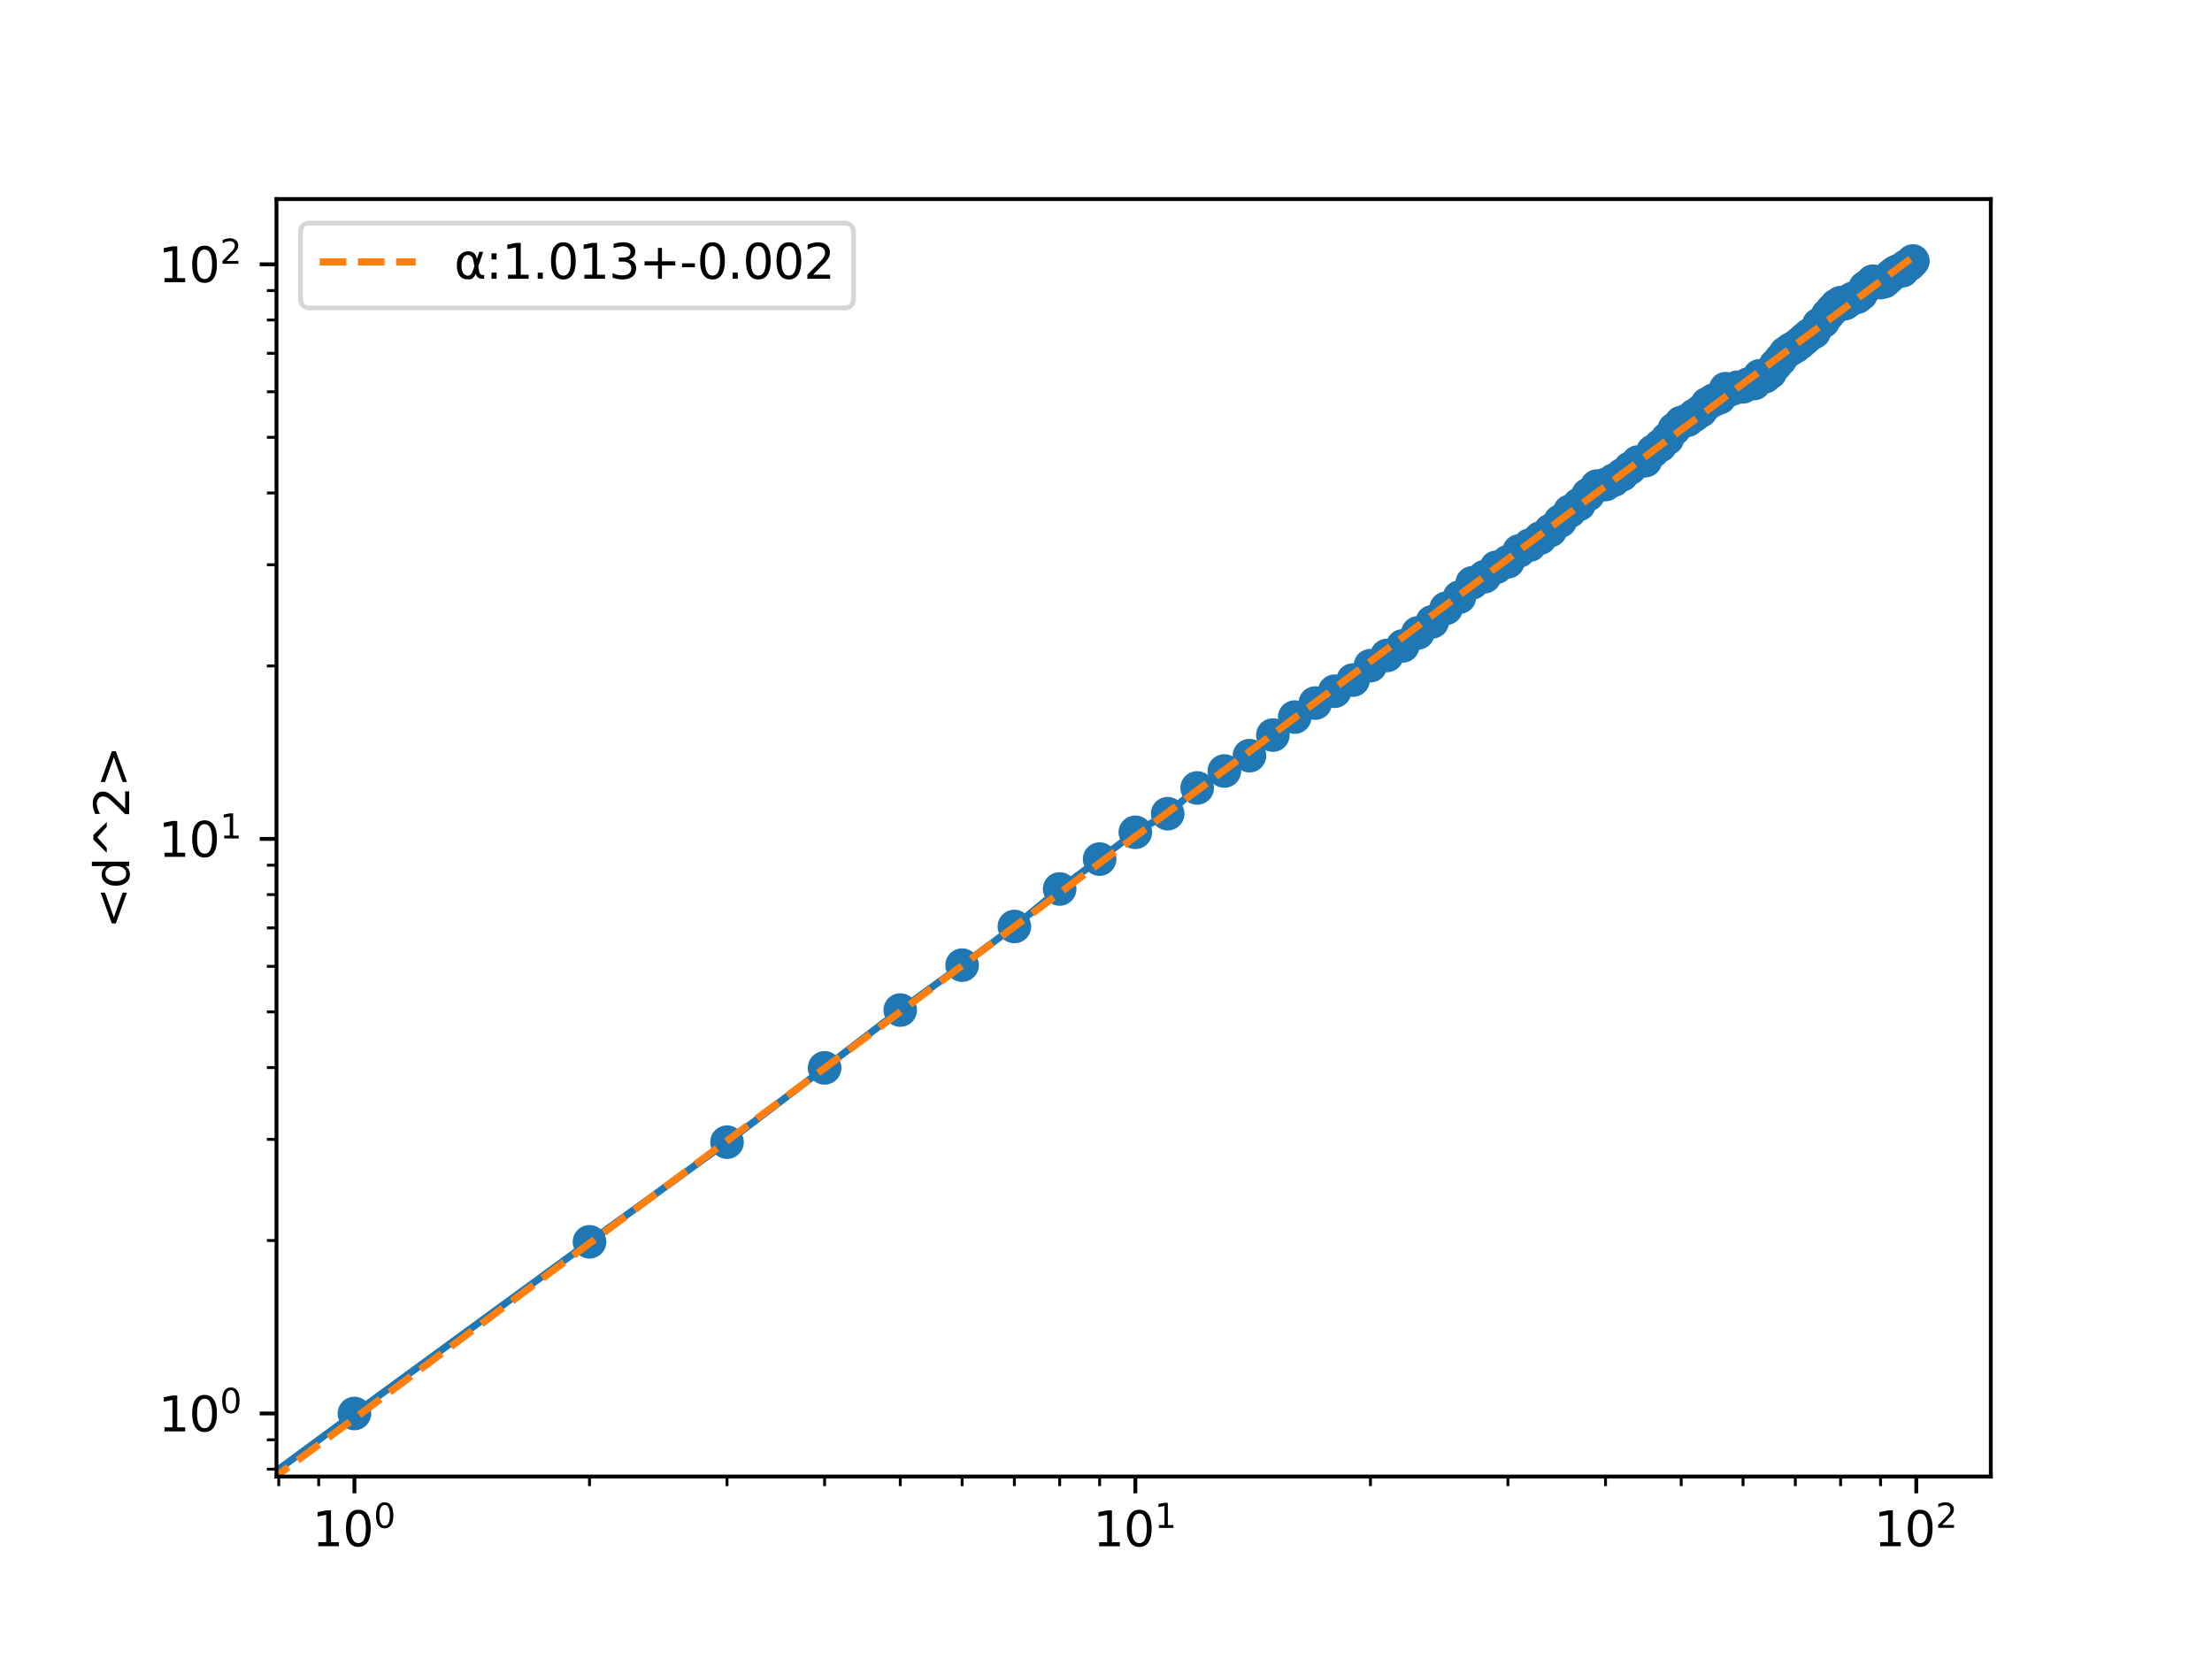 <?xml version="1.0" encoding="utf-8" standalone="no"?>
<!DOCTYPE svg PUBLIC "-//W3C//DTD SVG 1.1//EN"
  "http://www.w3.org/Graphics/SVG/1.1/DTD/svg11.dtd">
<svg xmlns:xlink="http://www.w3.org/1999/xlink" width="460.8pt" height="345.6pt" viewBox="0 0 460.8 345.6" xmlns="http://www.w3.org/2000/svg" version="1.1">
 <defs>
  <style type="text/css">*{stroke-linejoin: round; stroke-linecap: butt}</style>
 </defs>
 <g id="figure_1">
  <g id="patch_1">
   <path d="M 0 345.6 
L 460.8 345.6 
L 460.8 0 
L 0 0 
z
" style="fill: #ffffff"/>
  </g>
  <g id="axes_1">
   <g id="patch_2">
    <path d="M 57.6 307.584 
L 414.72 307.584 
L 414.72 41.472 
L 57.6 41.472 
z
" style="fill: #ffffff"/>
   </g>
   <g id="matplotlib.axis_1">
    <g id="xtick_1">
     <g id="line2d_1">
      <defs>
       <path id="md160baf519" d="M 0 0 
L 0 3.5 
" style="stroke: #000000; stroke-width: 0.8"/>
      </defs>
      <g>
       <use xlink:href="#md160baf519" x="73.833" y="307.584" style="stroke: #000000; stroke-width: 0.8"/>
      </g>
     </g>
     <g id="text_1">
      <!-- $\mathdefault{10^{0}}$ -->
      <g transform="translate(65.033 322.182) scale(0.1 -0.1)">
       <defs>
        <path id="DejaVuSans-31" d="M 794 531 
L 1825 531 
L 1825 4091 
L 703 3866 
L 703 4441 
L 1819 4666 
L 2450 4666 
L 2450 531 
L 3481 531 
L 3481 0 
L 794 0 
L 794 531 
z
" transform="scale(0.016)"/>
        <path id="DejaVuSans-30" d="M 2034 4250 
Q 1547 4250 1301 3770 
Q 1056 3291 1056 2328 
Q 1056 1369 1301 889 
Q 1547 409 2034 409 
Q 2525 409 2770 889 
Q 3016 1369 3016 2328 
Q 3016 3291 2770 3770 
Q 2525 4250 2034 4250 
z
M 2034 4750 
Q 2819 4750 3233 4129 
Q 3647 3509 3647 2328 
Q 3647 1150 3233 529 
Q 2819 -91 2034 -91 
Q 1250 -91 836 529 
Q 422 1150 422 2328 
Q 422 3509 836 4129 
Q 1250 4750 2034 4750 
z
" transform="scale(0.016)"/>
       </defs>
       <use xlink:href="#DejaVuSans-31" transform="translate(0 0.766)"/>
       <use xlink:href="#DejaVuSans-30" transform="translate(63.623 0.766)"/>
       <use xlink:href="#DejaVuSans-30" transform="translate(128.203 39.047) scale(0.7)"/>
      </g>
     </g>
    </g>
    <g id="xtick_2">
     <g id="line2d_2">
      <g>
       <use xlink:href="#md160baf519" x="236.515" y="307.584" style="stroke: #000000; stroke-width: 0.8"/>
      </g>
     </g>
     <g id="text_2">
      <!-- $\mathdefault{10^{1}}$ -->
      <g transform="translate(227.715 322.182) scale(0.1 -0.1)">
       <use xlink:href="#DejaVuSans-31" transform="translate(0 0.684)"/>
       <use xlink:href="#DejaVuSans-30" transform="translate(63.623 0.684)"/>
       <use xlink:href="#DejaVuSans-31" transform="translate(128.203 38.966) scale(0.7)"/>
      </g>
     </g>
    </g>
    <g id="xtick_3">
     <g id="line2d_3">
      <g>
       <use xlink:href="#md160baf519" x="399.197" y="307.584" style="stroke: #000000; stroke-width: 0.8"/>
      </g>
     </g>
     <g id="text_3">
      <!-- $\mathdefault{10^{2}}$ -->
      <g transform="translate(390.397 322.182) scale(0.1 -0.1)">
       <defs>
        <path id="DejaVuSans-32" d="M 1228 531 
L 3431 531 
L 3431 0 
L 469 0 
L 469 531 
Q 828 903 1448 1529 
Q 2069 2156 2228 2338 
Q 2531 2678 2651 2914 
Q 2772 3150 2772 3378 
Q 2772 3750 2511 3984 
Q 2250 4219 1831 4219 
Q 1534 4219 1204 4116 
Q 875 4013 500 3803 
L 500 4441 
Q 881 4594 1212 4672 
Q 1544 4750 1819 4750 
Q 2544 4750 2975 4387 
Q 3406 4025 3406 3419 
Q 3406 3131 3298 2873 
Q 3191 2616 2906 2266 
Q 2828 2175 2409 1742 
Q 1991 1309 1228 531 
z
" transform="scale(0.016)"/>
       </defs>
       <use xlink:href="#DejaVuSans-31" transform="translate(0 0.766)"/>
       <use xlink:href="#DejaVuSans-30" transform="translate(63.623 0.766)"/>
       <use xlink:href="#DejaVuSans-32" transform="translate(128.203 39.047) scale(0.7)"/>
      </g>
     </g>
    </g>
    <g id="xtick_4">
     <g id="line2d_4">
      <defs>
       <path id="m00644fdb83" d="M 0 0 
L 0 2 
" style="stroke: #000000; stroke-width: 0.6"/>
      </defs>
      <g>
       <use xlink:href="#m00644fdb83" x="58.067" y="307.584" style="stroke: #000000; stroke-width: 0.6"/>
      </g>
     </g>
    </g>
    <g id="xtick_5">
     <g id="line2d_5">
      <g>
       <use xlink:href="#m00644fdb83" x="66.389" y="307.584" style="stroke: #000000; stroke-width: 0.6"/>
      </g>
     </g>
    </g>
    <g id="xtick_6">
     <g id="line2d_6">
      <g>
       <use xlink:href="#m00644fdb83" x="122.805" y="307.584" style="stroke: #000000; stroke-width: 0.6"/>
      </g>
     </g>
    </g>
    <g id="xtick_7">
     <g id="line2d_7">
      <g>
       <use xlink:href="#m00644fdb83" x="151.452" y="307.584" style="stroke: #000000; stroke-width: 0.6"/>
      </g>
     </g>
    </g>
    <g id="xtick_8">
     <g id="line2d_8">
      <g>
       <use xlink:href="#m00644fdb83" x="171.777" y="307.584" style="stroke: #000000; stroke-width: 0.6"/>
      </g>
     </g>
    </g>
    <g id="xtick_9">
     <g id="line2d_9">
      <g>
       <use xlink:href="#m00644fdb83" x="187.543" y="307.584" style="stroke: #000000; stroke-width: 0.6"/>
      </g>
     </g>
    </g>
    <g id="xtick_10">
     <g id="line2d_10">
      <g>
       <use xlink:href="#m00644fdb83" x="200.424" y="307.584" style="stroke: #000000; stroke-width: 0.6"/>
      </g>
     </g>
    </g>
    <g id="xtick_11">
     <g id="line2d_11">
      <g>
       <use xlink:href="#m00644fdb83" x="211.315" y="307.584" style="stroke: #000000; stroke-width: 0.6"/>
      </g>
     </g>
    </g>
    <g id="xtick_12">
     <g id="line2d_12">
      <g>
       <use xlink:href="#m00644fdb83" x="220.749" y="307.584" style="stroke: #000000; stroke-width: 0.6"/>
      </g>
     </g>
    </g>
    <g id="xtick_13">
     <g id="line2d_13">
      <g>
       <use xlink:href="#m00644fdb83" x="229.071" y="307.584" style="stroke: #000000; stroke-width: 0.6"/>
      </g>
     </g>
    </g>
    <g id="xtick_14">
     <g id="line2d_14">
      <g>
       <use xlink:href="#m00644fdb83" x="285.487" y="307.584" style="stroke: #000000; stroke-width: 0.6"/>
      </g>
     </g>
    </g>
    <g id="xtick_15">
     <g id="line2d_15">
      <g>
       <use xlink:href="#m00644fdb83" x="314.134" y="307.584" style="stroke: #000000; stroke-width: 0.6"/>
      </g>
     </g>
    </g>
    <g id="xtick_16">
     <g id="line2d_16">
      <g>
       <use xlink:href="#m00644fdb83" x="334.46" y="307.584" style="stroke: #000000; stroke-width: 0.6"/>
      </g>
     </g>
    </g>
    <g id="xtick_17">
     <g id="line2d_17">
      <g>
       <use xlink:href="#m00644fdb83" x="350.225" y="307.584" style="stroke: #000000; stroke-width: 0.6"/>
      </g>
     </g>
    </g>
    <g id="xtick_18">
     <g id="line2d_18">
      <g>
       <use xlink:href="#m00644fdb83" x="363.106" y="307.584" style="stroke: #000000; stroke-width: 0.6"/>
      </g>
     </g>
    </g>
    <g id="xtick_19">
     <g id="line2d_19">
      <g>
       <use xlink:href="#m00644fdb83" x="373.998" y="307.584" style="stroke: #000000; stroke-width: 0.6"/>
      </g>
     </g>
    </g>
    <g id="xtick_20">
     <g id="line2d_20">
      <g>
       <use xlink:href="#m00644fdb83" x="383.432" y="307.584" style="stroke: #000000; stroke-width: 0.6"/>
      </g>
     </g>
    </g>
    <g id="xtick_21">
     <g id="line2d_21">
      <g>
       <use xlink:href="#m00644fdb83" x="391.753" y="307.584" style="stroke: #000000; stroke-width: 0.6"/>
      </g>
     </g>
    </g>
   </g>
   <g id="matplotlib.axis_2">
    <g id="ytick_1">
     <g id="line2d_22">
      <defs>
       <path id="m85e9b27d39" d="M 0 0 
L -3.5 0 
" style="stroke: #000000; stroke-width: 0.8"/>
      </defs>
      <g>
       <use xlink:href="#m85e9b27d39" x="57.6" y="294.456" style="stroke: #000000; stroke-width: 0.8"/>
      </g>
     </g>
     <g id="text_4">
      <!-- $\mathdefault{10^{0}}$ -->
      <g transform="translate(33 298.255) scale(0.1 -0.1)">
       <use xlink:href="#DejaVuSans-31" transform="translate(0 0.766)"/>
       <use xlink:href="#DejaVuSans-30" transform="translate(63.623 0.766)"/>
       <use xlink:href="#DejaVuSans-30" transform="translate(128.203 39.047) scale(0.7)"/>
      </g>
     </g>
    </g>
    <g id="ytick_2">
     <g id="line2d_23">
      <g>
       <use xlink:href="#m85e9b27d39" x="57.6" y="174.759" style="stroke: #000000; stroke-width: 0.8"/>
      </g>
     </g>
     <g id="text_5">
      <!-- $\mathdefault{10^{1}}$ -->
      <g transform="translate(33 178.558) scale(0.1 -0.1)">
       <use xlink:href="#DejaVuSans-31" transform="translate(0 0.684)"/>
       <use xlink:href="#DejaVuSans-30" transform="translate(63.623 0.684)"/>
       <use xlink:href="#DejaVuSans-31" transform="translate(128.203 38.966) scale(0.7)"/>
      </g>
     </g>
    </g>
    <g id="ytick_3">
     <g id="line2d_24">
      <g>
       <use xlink:href="#m85e9b27d39" x="57.6" y="55.062" style="stroke: #000000; stroke-width: 0.8"/>
      </g>
     </g>
     <g id="text_6">
      <!-- $\mathdefault{10^{2}}$ -->
      <g transform="translate(33 58.861) scale(0.1 -0.1)">
       <use xlink:href="#DejaVuSans-31" transform="translate(0 0.766)"/>
       <use xlink:href="#DejaVuSans-30" transform="translate(63.623 0.766)"/>
       <use xlink:href="#DejaVuSans-32" transform="translate(128.203 39.047) scale(0.7)"/>
      </g>
     </g>
    </g>
    <g id="ytick_4">
     <g id="line2d_25">
      <defs>
       <path id="m5dbcda3ff9" d="M 0 0 
L -2 0 
" style="stroke: #000000; stroke-width: 0.6"/>
      </defs>
      <g>
       <use xlink:href="#m5dbcda3ff9" x="57.6" y="306.056" style="stroke: #000000; stroke-width: 0.6"/>
      </g>
     </g>
    </g>
    <g id="ytick_5">
     <g id="line2d_26">
      <g>
       <use xlink:href="#m5dbcda3ff9" x="57.6" y="299.933" style="stroke: #000000; stroke-width: 0.6"/>
      </g>
     </g>
    </g>
    <g id="ytick_6">
     <g id="line2d_27">
      <g>
       <use xlink:href="#m5dbcda3ff9" x="57.6" y="258.423" style="stroke: #000000; stroke-width: 0.6"/>
      </g>
     </g>
    </g>
    <g id="ytick_7">
     <g id="line2d_28">
      <g>
       <use xlink:href="#m5dbcda3ff9" x="57.6" y="237.346" style="stroke: #000000; stroke-width: 0.6"/>
      </g>
     </g>
    </g>
    <g id="ytick_8">
     <g id="line2d_29">
      <g>
       <use xlink:href="#m5dbcda3ff9" x="57.6" y="222.391" style="stroke: #000000; stroke-width: 0.6"/>
      </g>
     </g>
    </g>
    <g id="ytick_9">
     <g id="line2d_30">
      <g>
       <use xlink:href="#m5dbcda3ff9" x="57.6" y="210.791" style="stroke: #000000; stroke-width: 0.6"/>
      </g>
     </g>
    </g>
    <g id="ytick_10">
     <g id="line2d_31">
      <g>
       <use xlink:href="#m5dbcda3ff9" x="57.6" y="201.313" style="stroke: #000000; stroke-width: 0.6"/>
      </g>
     </g>
    </g>
    <g id="ytick_11">
     <g id="line2d_32">
      <g>
       <use xlink:href="#m5dbcda3ff9" x="57.6" y="193.3" style="stroke: #000000; stroke-width: 0.6"/>
      </g>
     </g>
    </g>
    <g id="ytick_12">
     <g id="line2d_33">
      <g>
       <use xlink:href="#m5dbcda3ff9" x="57.6" y="186.359" style="stroke: #000000; stroke-width: 0.6"/>
      </g>
     </g>
    </g>
    <g id="ytick_13">
     <g id="line2d_34">
      <g>
       <use xlink:href="#m5dbcda3ff9" x="57.6" y="180.236" style="stroke: #000000; stroke-width: 0.6"/>
      </g>
     </g>
    </g>
    <g id="ytick_14">
     <g id="line2d_35">
      <g>
       <use xlink:href="#m5dbcda3ff9" x="57.6" y="138.726" style="stroke: #000000; stroke-width: 0.6"/>
      </g>
     </g>
    </g>
    <g id="ytick_15">
     <g id="line2d_36">
      <g>
       <use xlink:href="#m5dbcda3ff9" x="57.6" y="117.649" style="stroke: #000000; stroke-width: 0.6"/>
      </g>
     </g>
    </g>
    <g id="ytick_16">
     <g id="line2d_37">
      <g>
       <use xlink:href="#m5dbcda3ff9" x="57.6" y="102.694" style="stroke: #000000; stroke-width: 0.6"/>
      </g>
     </g>
    </g>
    <g id="ytick_17">
     <g id="line2d_38">
      <g>
       <use xlink:href="#m5dbcda3ff9" x="57.6" y="91.094" style="stroke: #000000; stroke-width: 0.6"/>
      </g>
     </g>
    </g>
    <g id="ytick_18">
     <g id="line2d_39">
      <g>
       <use xlink:href="#m5dbcda3ff9" x="57.6" y="81.616" style="stroke: #000000; stroke-width: 0.6"/>
      </g>
     </g>
    </g>
    <g id="ytick_19">
     <g id="line2d_40">
      <g>
       <use xlink:href="#m5dbcda3ff9" x="57.6" y="73.603" style="stroke: #000000; stroke-width: 0.6"/>
      </g>
     </g>
    </g>
    <g id="ytick_20">
     <g id="line2d_41">
      <g>
       <use xlink:href="#m5dbcda3ff9" x="57.6" y="66.662" style="stroke: #000000; stroke-width: 0.6"/>
      </g>
     </g>
    </g>
    <g id="ytick_21">
     <g id="line2d_42">
      <g>
       <use xlink:href="#m5dbcda3ff9" x="57.6" y="60.539" style="stroke: #000000; stroke-width: 0.6"/>
      </g>
     </g>
    </g>
    <g id="text_7">
     <!-- &lt;d^2&gt; -->
     <g transform="translate(26.92 193.453) rotate(-90) scale(0.1 -0.1)">
      <defs>
       <path id="DejaVuSans-3c" d="M 4684 3150 
L 1459 2003 
L 4684 863 
L 4684 294 
L 678 1747 
L 678 2266 
L 4684 3719 
L 4684 3150 
z
" transform="scale(0.016)"/>
       <path id="DejaVuSans-64" d="M 2906 2969 
L 2906 4863 
L 3481 4863 
L 3481 0 
L 2906 0 
L 2906 525 
Q 2725 213 2448 61 
Q 2172 -91 1784 -91 
Q 1150 -91 751 415 
Q 353 922 353 1747 
Q 353 2572 751 3078 
Q 1150 3584 1784 3584 
Q 2172 3584 2448 3432 
Q 2725 3281 2906 2969 
z
M 947 1747 
Q 947 1113 1208 752 
Q 1469 391 1925 391 
Q 2381 391 2643 752 
Q 2906 1113 2906 1747 
Q 2906 2381 2643 2742 
Q 2381 3103 1925 3103 
Q 1469 3103 1208 2742 
Q 947 2381 947 1747 
z
" transform="scale(0.016)"/>
       <path id="DejaVuSans-5e" d="M 2988 4666 
L 4684 2925 
L 4056 2925 
L 2681 4159 
L 1306 2925 
L 678 2925 
L 2375 4666 
L 2988 4666 
z
" transform="scale(0.016)"/>
       <path id="DejaVuSans-3e" d="M 678 3150 
L 678 3719 
L 4684 2266 
L 4684 1747 
L 678 294 
L 678 863 
L 3897 2003 
L 678 3150 
z
" transform="scale(0.016)"/>
      </defs>
      <use xlink:href="#DejaVuSans-3c"/>
      <use xlink:href="#DejaVuSans-64" x="83.789"/>
      <use xlink:href="#DejaVuSans-5e" x="147.266"/>
      <use xlink:href="#DejaVuSans-32" x="231.055"/>
      <use xlink:href="#DejaVuSans-3e" x="294.678"/>
     </g>
    </g>
   </g>
   <g id="line2d_43">
    <path d="M 2.963 346.6 
L 73.833 294.456 
L 122.805 258.695 
L 151.452 237.934 
L 171.777 222.458 
L 187.543 210.414 
L 200.424 201.06 
L 211.315 193.004 
L 220.749 185.189 
L 229.071 178.965 
L 236.515 173.38 
L 243.249 169.51 
L 249.396 164.142 
L 255.052 160.616 
L 260.287 157.42 
L 265.162 153.132 
L 269.722 149.384 
L 274.005 146.461 
L 278.043 143.998 
L 281.863 141.673 
L 285.487 138.672 
L 288.934 136.543 
L 292.221 134.549 
L 295.362 131.855 
L 298.369 129.53 
L 301.253 126.722 
L 304.024 124.401 
L 306.69 121.422 
L 309.26 120.132 
L 311.739 118.162 
L 314.134 117.021 
L 316.451 114.78 
L 318.694 113.546 
L 320.868 112.084 
L 322.977 110.505 
L 325.025 108.563 
L 327.016 106.51 
L 328.951 105.075 
L 330.836 103.039 
L 332.671 101.256 
L 334.46 100.933 
L 336.204 100.011 
L 337.907 98.921 
L 339.569 97.54 
L 341.193 96.256 
L 342.781 95.956 
L 344.334 94.015 
L 345.853 92.831 
L 347.341 91.372 
L 348.798 89.36 
L 350.225 88.019 
L 351.624 87.497 
L 352.996 86.498 
L 354.342 85.589 
L 355.663 84.118 
L 356.959 83.366 
L 358.232 82.861 
L 359.483 80.975 
L 360.711 81.107 
L 361.919 80.667 
L 363.106 80.587 
L 364.274 79.98 
L 365.423 79.896 
L 366.554 78.29 
L 367.666 78.478 
L 368.762 77.619 
L 369.84 76.092 
L 370.903 74.88 
L 371.95 73.539 
L 372.981 72.786 
L 373.998 72.208 
L 375 71.432 
L 375.988 70.568 
L 376.962 69.748 
L 377.924 69.182 
L 378.872 67.625 
L 379.808 66.96 
L 380.731 65.63 
L 381.643 64.589 
L 382.543 63.618 
L 383.432 63.05 
L 384.309 63.259 
L 385.176 62.621 
L 386.033 62.115 
L 386.879 61.918 
L 387.715 61.263 
L 388.541 59.918 
L 389.358 59.331 
L 390.166 58.576 
L 390.964 58.844 
L 391.753 58.862 
L 392.534 58.669 
L 393.306 57.966 
L 394.07 57.281 
L 394.826 56.698 
L 395.573 56.352 
L 396.313 56.402 
L 397.045 55.451 
L 397.77 55.115 
L 398.487 54.372 
" clip-path="url(#p2fb6dd765c)" style="fill: none; stroke: #1f77b4; stroke-width: 1.5; stroke-linecap: square"/>
    <defs>
     <path id="m4a8a78fb82" d="M 0 3 
C 0.796 3 1.559 2.684 2.121 2.121 
C 2.684 1.559 3 0.796 3 0 
C 3 -0.796 2.684 -1.559 2.121 -2.121 
C 1.559 -2.684 0.796 -3 0 -3 
C -0.796 -3 -1.559 -2.684 -2.121 -2.121 
C -2.684 -1.559 -3 -0.796 -3 0 
C -3 0.796 -2.684 1.559 -2.121 2.121 
C -1.559 2.684 -0.796 3 0 3 
z
" style="stroke: #1f77b4"/>
    </defs>
    <g clip-path="url(#p2fb6dd765c)">
     <use xlink:href="#m4a8a78fb82" x="-1" y="349.516" style="fill: #1f77b4; stroke: #1f77b4"/>
     <use xlink:href="#m4a8a78fb82" x="73.833" y="294.456" style="fill: #1f77b4; stroke: #1f77b4"/>
     <use xlink:href="#m4a8a78fb82" x="122.805" y="258.695" style="fill: #1f77b4; stroke: #1f77b4"/>
     <use xlink:href="#m4a8a78fb82" x="151.452" y="237.934" style="fill: #1f77b4; stroke: #1f77b4"/>
     <use xlink:href="#m4a8a78fb82" x="171.777" y="222.458" style="fill: #1f77b4; stroke: #1f77b4"/>
     <use xlink:href="#m4a8a78fb82" x="187.543" y="210.414" style="fill: #1f77b4; stroke: #1f77b4"/>
     <use xlink:href="#m4a8a78fb82" x="200.424" y="201.06" style="fill: #1f77b4; stroke: #1f77b4"/>
     <use xlink:href="#m4a8a78fb82" x="211.315" y="193.004" style="fill: #1f77b4; stroke: #1f77b4"/>
     <use xlink:href="#m4a8a78fb82" x="220.749" y="185.189" style="fill: #1f77b4; stroke: #1f77b4"/>
     <use xlink:href="#m4a8a78fb82" x="229.071" y="178.965" style="fill: #1f77b4; stroke: #1f77b4"/>
     <use xlink:href="#m4a8a78fb82" x="236.515" y="173.38" style="fill: #1f77b4; stroke: #1f77b4"/>
     <use xlink:href="#m4a8a78fb82" x="243.249" y="169.51" style="fill: #1f77b4; stroke: #1f77b4"/>
     <use xlink:href="#m4a8a78fb82" x="249.396" y="164.142" style="fill: #1f77b4; stroke: #1f77b4"/>
     <use xlink:href="#m4a8a78fb82" x="255.052" y="160.616" style="fill: #1f77b4; stroke: #1f77b4"/>
     <use xlink:href="#m4a8a78fb82" x="260.287" y="157.42" style="fill: #1f77b4; stroke: #1f77b4"/>
     <use xlink:href="#m4a8a78fb82" x="265.162" y="153.132" style="fill: #1f77b4; stroke: #1f77b4"/>
     <use xlink:href="#m4a8a78fb82" x="269.722" y="149.384" style="fill: #1f77b4; stroke: #1f77b4"/>
     <use xlink:href="#m4a8a78fb82" x="274.005" y="146.461" style="fill: #1f77b4; stroke: #1f77b4"/>
     <use xlink:href="#m4a8a78fb82" x="278.043" y="143.998" style="fill: #1f77b4; stroke: #1f77b4"/>
     <use xlink:href="#m4a8a78fb82" x="281.863" y="141.673" style="fill: #1f77b4; stroke: #1f77b4"/>
     <use xlink:href="#m4a8a78fb82" x="285.487" y="138.672" style="fill: #1f77b4; stroke: #1f77b4"/>
     <use xlink:href="#m4a8a78fb82" x="288.934" y="136.543" style="fill: #1f77b4; stroke: #1f77b4"/>
     <use xlink:href="#m4a8a78fb82" x="292.221" y="134.549" style="fill: #1f77b4; stroke: #1f77b4"/>
     <use xlink:href="#m4a8a78fb82" x="295.362" y="131.855" style="fill: #1f77b4; stroke: #1f77b4"/>
     <use xlink:href="#m4a8a78fb82" x="298.369" y="129.53" style="fill: #1f77b4; stroke: #1f77b4"/>
     <use xlink:href="#m4a8a78fb82" x="301.253" y="126.722" style="fill: #1f77b4; stroke: #1f77b4"/>
     <use xlink:href="#m4a8a78fb82" x="304.024" y="124.401" style="fill: #1f77b4; stroke: #1f77b4"/>
     <use xlink:href="#m4a8a78fb82" x="306.69" y="121.422" style="fill: #1f77b4; stroke: #1f77b4"/>
     <use xlink:href="#m4a8a78fb82" x="309.26" y="120.132" style="fill: #1f77b4; stroke: #1f77b4"/>
     <use xlink:href="#m4a8a78fb82" x="311.739" y="118.162" style="fill: #1f77b4; stroke: #1f77b4"/>
     <use xlink:href="#m4a8a78fb82" x="314.134" y="117.021" style="fill: #1f77b4; stroke: #1f77b4"/>
     <use xlink:href="#m4a8a78fb82" x="316.451" y="114.78" style="fill: #1f77b4; stroke: #1f77b4"/>
     <use xlink:href="#m4a8a78fb82" x="318.694" y="113.546" style="fill: #1f77b4; stroke: #1f77b4"/>
     <use xlink:href="#m4a8a78fb82" x="320.868" y="112.084" style="fill: #1f77b4; stroke: #1f77b4"/>
     <use xlink:href="#m4a8a78fb82" x="322.977" y="110.505" style="fill: #1f77b4; stroke: #1f77b4"/>
     <use xlink:href="#m4a8a78fb82" x="325.025" y="108.563" style="fill: #1f77b4; stroke: #1f77b4"/>
     <use xlink:href="#m4a8a78fb82" x="327.016" y="106.51" style="fill: #1f77b4; stroke: #1f77b4"/>
     <use xlink:href="#m4a8a78fb82" x="328.951" y="105.075" style="fill: #1f77b4; stroke: #1f77b4"/>
     <use xlink:href="#m4a8a78fb82" x="330.836" y="103.039" style="fill: #1f77b4; stroke: #1f77b4"/>
     <use xlink:href="#m4a8a78fb82" x="332.671" y="101.256" style="fill: #1f77b4; stroke: #1f77b4"/>
     <use xlink:href="#m4a8a78fb82" x="334.46" y="100.933" style="fill: #1f77b4; stroke: #1f77b4"/>
     <use xlink:href="#m4a8a78fb82" x="336.204" y="100.011" style="fill: #1f77b4; stroke: #1f77b4"/>
     <use xlink:href="#m4a8a78fb82" x="337.907" y="98.921" style="fill: #1f77b4; stroke: #1f77b4"/>
     <use xlink:href="#m4a8a78fb82" x="339.569" y="97.54" style="fill: #1f77b4; stroke: #1f77b4"/>
     <use xlink:href="#m4a8a78fb82" x="341.193" y="96.256" style="fill: #1f77b4; stroke: #1f77b4"/>
     <use xlink:href="#m4a8a78fb82" x="342.781" y="95.956" style="fill: #1f77b4; stroke: #1f77b4"/>
     <use xlink:href="#m4a8a78fb82" x="344.334" y="94.015" style="fill: #1f77b4; stroke: #1f77b4"/>
     <use xlink:href="#m4a8a78fb82" x="345.853" y="92.831" style="fill: #1f77b4; stroke: #1f77b4"/>
     <use xlink:href="#m4a8a78fb82" x="347.341" y="91.372" style="fill: #1f77b4; stroke: #1f77b4"/>
     <use xlink:href="#m4a8a78fb82" x="348.798" y="89.36" style="fill: #1f77b4; stroke: #1f77b4"/>
     <use xlink:href="#m4a8a78fb82" x="350.225" y="88.019" style="fill: #1f77b4; stroke: #1f77b4"/>
     <use xlink:href="#m4a8a78fb82" x="351.624" y="87.497" style="fill: #1f77b4; stroke: #1f77b4"/>
     <use xlink:href="#m4a8a78fb82" x="352.996" y="86.498" style="fill: #1f77b4; stroke: #1f77b4"/>
     <use xlink:href="#m4a8a78fb82" x="354.342" y="85.589" style="fill: #1f77b4; stroke: #1f77b4"/>
     <use xlink:href="#m4a8a78fb82" x="355.663" y="84.118" style="fill: #1f77b4; stroke: #1f77b4"/>
     <use xlink:href="#m4a8a78fb82" x="356.959" y="83.366" style="fill: #1f77b4; stroke: #1f77b4"/>
     <use xlink:href="#m4a8a78fb82" x="358.232" y="82.861" style="fill: #1f77b4; stroke: #1f77b4"/>
     <use xlink:href="#m4a8a78fb82" x="359.483" y="80.975" style="fill: #1f77b4; stroke: #1f77b4"/>
     <use xlink:href="#m4a8a78fb82" x="360.711" y="81.107" style="fill: #1f77b4; stroke: #1f77b4"/>
     <use xlink:href="#m4a8a78fb82" x="361.919" y="80.667" style="fill: #1f77b4; stroke: #1f77b4"/>
     <use xlink:href="#m4a8a78fb82" x="363.106" y="80.587" style="fill: #1f77b4; stroke: #1f77b4"/>
     <use xlink:href="#m4a8a78fb82" x="364.274" y="79.98" style="fill: #1f77b4; stroke: #1f77b4"/>
     <use xlink:href="#m4a8a78fb82" x="365.423" y="79.896" style="fill: #1f77b4; stroke: #1f77b4"/>
     <use xlink:href="#m4a8a78fb82" x="366.554" y="78.29" style="fill: #1f77b4; stroke: #1f77b4"/>
     <use xlink:href="#m4a8a78fb82" x="367.666" y="78.478" style="fill: #1f77b4; stroke: #1f77b4"/>
     <use xlink:href="#m4a8a78fb82" x="368.762" y="77.619" style="fill: #1f77b4; stroke: #1f77b4"/>
     <use xlink:href="#m4a8a78fb82" x="369.84" y="76.092" style="fill: #1f77b4; stroke: #1f77b4"/>
     <use xlink:href="#m4a8a78fb82" x="370.903" y="74.88" style="fill: #1f77b4; stroke: #1f77b4"/>
     <use xlink:href="#m4a8a78fb82" x="371.95" y="73.539" style="fill: #1f77b4; stroke: #1f77b4"/>
     <use xlink:href="#m4a8a78fb82" x="372.981" y="72.786" style="fill: #1f77b4; stroke: #1f77b4"/>
     <use xlink:href="#m4a8a78fb82" x="373.998" y="72.208" style="fill: #1f77b4; stroke: #1f77b4"/>
     <use xlink:href="#m4a8a78fb82" x="375" y="71.432" style="fill: #1f77b4; stroke: #1f77b4"/>
     <use xlink:href="#m4a8a78fb82" x="375.988" y="70.568" style="fill: #1f77b4; stroke: #1f77b4"/>
     <use xlink:href="#m4a8a78fb82" x="376.962" y="69.748" style="fill: #1f77b4; stroke: #1f77b4"/>
     <use xlink:href="#m4a8a78fb82" x="377.924" y="69.182" style="fill: #1f77b4; stroke: #1f77b4"/>
     <use xlink:href="#m4a8a78fb82" x="378.872" y="67.625" style="fill: #1f77b4; stroke: #1f77b4"/>
     <use xlink:href="#m4a8a78fb82" x="379.808" y="66.96" style="fill: #1f77b4; stroke: #1f77b4"/>
     <use xlink:href="#m4a8a78fb82" x="380.731" y="65.63" style="fill: #1f77b4; stroke: #1f77b4"/>
     <use xlink:href="#m4a8a78fb82" x="381.643" y="64.589" style="fill: #1f77b4; stroke: #1f77b4"/>
     <use xlink:href="#m4a8a78fb82" x="382.543" y="63.618" style="fill: #1f77b4; stroke: #1f77b4"/>
     <use xlink:href="#m4a8a78fb82" x="383.432" y="63.05" style="fill: #1f77b4; stroke: #1f77b4"/>
     <use xlink:href="#m4a8a78fb82" x="384.309" y="63.259" style="fill: #1f77b4; stroke: #1f77b4"/>
     <use xlink:href="#m4a8a78fb82" x="385.176" y="62.621" style="fill: #1f77b4; stroke: #1f77b4"/>
     <use xlink:href="#m4a8a78fb82" x="386.033" y="62.115" style="fill: #1f77b4; stroke: #1f77b4"/>
     <use xlink:href="#m4a8a78fb82" x="386.879" y="61.918" style="fill: #1f77b4; stroke: #1f77b4"/>
     <use xlink:href="#m4a8a78fb82" x="387.715" y="61.263" style="fill: #1f77b4; stroke: #1f77b4"/>
     <use xlink:href="#m4a8a78fb82" x="388.541" y="59.918" style="fill: #1f77b4; stroke: #1f77b4"/>
     <use xlink:href="#m4a8a78fb82" x="389.358" y="59.331" style="fill: #1f77b4; stroke: #1f77b4"/>
     <use xlink:href="#m4a8a78fb82" x="390.166" y="58.576" style="fill: #1f77b4; stroke: #1f77b4"/>
     <use xlink:href="#m4a8a78fb82" x="390.964" y="58.844" style="fill: #1f77b4; stroke: #1f77b4"/>
     <use xlink:href="#m4a8a78fb82" x="391.753" y="58.862" style="fill: #1f77b4; stroke: #1f77b4"/>
     <use xlink:href="#m4a8a78fb82" x="392.534" y="58.669" style="fill: #1f77b4; stroke: #1f77b4"/>
     <use xlink:href="#m4a8a78fb82" x="393.306" y="57.966" style="fill: #1f77b4; stroke: #1f77b4"/>
     <use xlink:href="#m4a8a78fb82" x="394.07" y="57.281" style="fill: #1f77b4; stroke: #1f77b4"/>
     <use xlink:href="#m4a8a78fb82" x="394.826" y="56.698" style="fill: #1f77b4; stroke: #1f77b4"/>
     <use xlink:href="#m4a8a78fb82" x="395.573" y="56.352" style="fill: #1f77b4; stroke: #1f77b4"/>
     <use xlink:href="#m4a8a78fb82" x="396.313" y="56.402" style="fill: #1f77b4; stroke: #1f77b4"/>
     <use xlink:href="#m4a8a78fb82" x="397.045" y="55.451" style="fill: #1f77b4; stroke: #1f77b4"/>
     <use xlink:href="#m4a8a78fb82" x="397.77" y="55.115" style="fill: #1f77b4; stroke: #1f77b4"/>
     <use xlink:href="#m4a8a78fb82" x="398.487" y="54.372" style="fill: #1f77b4; stroke: #1f77b4"/>
    </g>
   </g>
   <g id="line2d_44">
    <path d="M 4.365 346.6 
L 73.833 295.488 
L 122.805 258.996 
L 151.452 237.649 
L 171.777 222.504 
L 187.543 210.756 
L 200.424 201.157 
L 211.315 193.041 
L 220.749 186.011 
L 229.071 179.81 
L 236.515 174.263 
L 243.249 169.246 
L 249.396 164.665 
L 255.052 160.451 
L 260.287 156.549 
L 265.162 152.917 
L 269.722 149.519 
L 274.005 146.327 
L 278.043 143.318 
L 281.863 140.472 
L 285.487 137.771 
L 288.934 135.203 
L 292.221 132.753 
L 295.362 130.413 
L 298.369 128.172 
L 301.253 126.023 
L 304.024 123.958 
L 306.69 121.972 
L 309.26 120.057 
L 311.739 118.209 
L 314.134 116.425 
L 316.451 114.698 
L 318.694 113.027 
L 320.868 111.407 
L 322.977 109.835 
L 325.025 108.309 
L 327.016 106.826 
L 328.951 105.383 
L 330.836 103.979 
L 332.671 102.612 
L 334.46 101.279 
L 336.204 99.979 
L 337.907 98.71 
L 339.569 97.472 
L 341.193 96.261 
L 342.781 95.078 
L 344.334 93.921 
L 345.853 92.789 
L 347.341 91.68 
L 348.798 90.595 
L 350.225 89.531 
L 351.624 88.489 
L 352.996 87.466 
L 354.342 86.463 
L 355.663 85.479 
L 356.959 84.513 
L 358.232 83.565 
L 359.483 82.633 
L 360.711 81.717 
L 361.919 80.817 
L 363.106 79.932 
L 364.274 79.062 
L 365.423 78.206 
L 366.554 77.364 
L 367.666 76.535 
L 368.762 75.718 
L 369.84 74.915 
L 370.903 74.123 
L 371.95 73.343 
L 372.981 72.574 
L 373.998 71.817 
L 375 71.07 
L 375.988 70.334 
L 376.962 69.608 
L 377.924 68.891 
L 378.872 68.185 
L 379.808 67.487 
L 380.731 66.799 
L 381.643 66.12 
L 382.543 65.449 
L 383.432 64.787 
L 384.309 64.133 
L 385.176 63.487 
L 386.033 62.849 
L 386.879 62.218 
L 387.715 61.595 
L 388.541 60.979 
L 389.358 60.371 
L 390.166 59.769 
L 390.964 59.174 
L 391.753 58.586 
L 392.534 58.004 
L 393.306 57.429 
L 394.07 56.86 
L 394.826 56.296 
L 395.573 55.739 
L 396.313 55.188 
L 397.045 54.642 
L 397.77 54.102 
L 398.487 53.568 
" clip-path="url(#p2fb6dd765c)" style="fill: none; stroke-dasharray: 5.55,2.4; stroke-dashoffset: 0; stroke: #ff7f0e; stroke-width: 1.5"/>
   </g>
   <g id="patch_3">
    <path d="M 57.6 307.584 
L 57.6 41.472 
" style="fill: none; stroke: #000000; stroke-width: 0.8; stroke-linejoin: miter; stroke-linecap: square"/>
   </g>
   <g id="patch_4">
    <path d="M 414.72 307.584 
L 414.72 41.472 
" style="fill: none; stroke: #000000; stroke-width: 0.8; stroke-linejoin: miter; stroke-linecap: square"/>
   </g>
   <g id="patch_5">
    <path d="M 57.6 307.584 
L 414.72 307.584 
" style="fill: none; stroke: #000000; stroke-width: 0.8; stroke-linejoin: miter; stroke-linecap: square"/>
   </g>
   <g id="patch_6">
    <path d="M 57.6 41.472 
L 414.72 41.472 
" style="fill: none; stroke: #000000; stroke-width: 0.8; stroke-linejoin: miter; stroke-linecap: square"/>
   </g>
   <g id="legend_1">
    <g id="patch_7">
     <path d="M 64.6 64.15 
L 175.805 64.15 
Q 177.805 64.15 177.805 62.15 
L 177.805 48.472 
Q 177.805 46.472 175.805 46.472 
L 64.6 46.472 
Q 62.6 46.472 62.6 48.472 
L 62.6 62.15 
Q 62.6 64.15 64.6 64.15 
z
" style="fill: #ffffff; opacity: 0.8; stroke: #cccccc; stroke-linejoin: miter"/>
    </g>
    <g id="line2d_45">
     <path d="M 66.6 54.57 
L 76.6 54.57 
L 86.6 54.57 
" style="fill: none; stroke-dasharray: 5.55,2.4; stroke-dashoffset: 0; stroke: #ff7f0e; stroke-width: 1.5"/>
    </g>
    <g id="text_8">
     <!-- α:1.013+-0.002 -->
     <g transform="translate(94.6 58.07) scale(0.1 -0.1)">
      <defs>
       <path id="DejaVuSans-3b1" d="M 2644 1628 
L 2506 2350 
Q 2366 3091 1809 3091 
Q 1391 3091 1200 2747 
Q 959 2316 959 1747 
Q 959 1059 1194 731 
Q 1431 397 1809 397 
Q 2228 397 2453 1063 
L 2644 1628 
z
M 2966 2584 
L 3275 3500 
L 3788 3500 
L 3147 1603 
L 3272 919 
Q 3300 766 3409 638 
Q 3538 488 3638 488 
L 3913 488 
L 3913 0 
L 3569 0 
Q 3275 0 3013 263 
Q 2884 394 2831 669 
Q 2688 322 2394 50 
Q 2256 -78 1809 -78 
Q 1075 -78 719 397 
Q 353 888 353 1747 
Q 353 2666 750 3097 
Q 1191 3578 1809 3578 
Q 2781 3578 2966 2584 
z
" transform="scale(0.016)"/>
       <path id="DejaVuSans-3a" d="M 750 794 
L 1409 794 
L 1409 0 
L 750 0 
L 750 794 
z
M 750 3309 
L 1409 3309 
L 1409 2516 
L 750 2516 
L 750 3309 
z
" transform="scale(0.016)"/>
       <path id="DejaVuSans-2e" d="M 684 794 
L 1344 794 
L 1344 0 
L 684 0 
L 684 794 
z
" transform="scale(0.016)"/>
       <path id="DejaVuSans-33" d="M 2597 2516 
Q 3050 2419 3304 2112 
Q 3559 1806 3559 1356 
Q 3559 666 3084 287 
Q 2609 -91 1734 -91 
Q 1441 -91 1130 -33 
Q 819 25 488 141 
L 488 750 
Q 750 597 1062 519 
Q 1375 441 1716 441 
Q 2309 441 2620 675 
Q 2931 909 2931 1356 
Q 2931 1769 2642 2001 
Q 2353 2234 1838 2234 
L 1294 2234 
L 1294 2753 
L 1863 2753 
Q 2328 2753 2575 2939 
Q 2822 3125 2822 3475 
Q 2822 3834 2567 4026 
Q 2313 4219 1838 4219 
Q 1578 4219 1281 4162 
Q 984 4106 628 3988 
L 628 4550 
Q 988 4650 1302 4700 
Q 1616 4750 1894 4750 
Q 2613 4750 3031 4423 
Q 3450 4097 3450 3541 
Q 3450 3153 3228 2886 
Q 3006 2619 2597 2516 
z
" transform="scale(0.016)"/>
       <path id="DejaVuSans-2b" d="M 2944 4013 
L 2944 2272 
L 4684 2272 
L 4684 1741 
L 2944 1741 
L 2944 0 
L 2419 0 
L 2419 1741 
L 678 1741 
L 678 2272 
L 2419 2272 
L 2419 4013 
L 2944 4013 
z
" transform="scale(0.016)"/>
       <path id="DejaVuSans-2d" d="M 313 2009 
L 1997 2009 
L 1997 1497 
L 313 1497 
L 313 2009 
z
" transform="scale(0.016)"/>
      </defs>
      <use xlink:href="#DejaVuSans-3b1"/>
      <use xlink:href="#DejaVuSans-3a" x="65.918"/>
      <use xlink:href="#DejaVuSans-31" x="99.609"/>
      <use xlink:href="#DejaVuSans-2e" x="163.232"/>
      <use xlink:href="#DejaVuSans-30" x="195.02"/>
      <use xlink:href="#DejaVuSans-31" x="258.643"/>
      <use xlink:href="#DejaVuSans-33" x="322.266"/>
      <use xlink:href="#DejaVuSans-2b" x="385.889"/>
      <use xlink:href="#DejaVuSans-2d" x="469.678"/>
      <use xlink:href="#DejaVuSans-30" x="505.762"/>
      <use xlink:href="#DejaVuSans-2e" x="569.385"/>
      <use xlink:href="#DejaVuSans-30" x="601.172"/>
      <use xlink:href="#DejaVuSans-30" x="664.795"/>
      <use xlink:href="#DejaVuSans-32" x="728.418"/>
     </g>
    </g>
   </g>
  </g>
 </g>
 <defs>
  <clipPath id="p2fb6dd765c">
   <rect x="57.6" y="41.472" width="357.12" height="266.112"/>
  </clipPath>
 </defs>
</svg>
